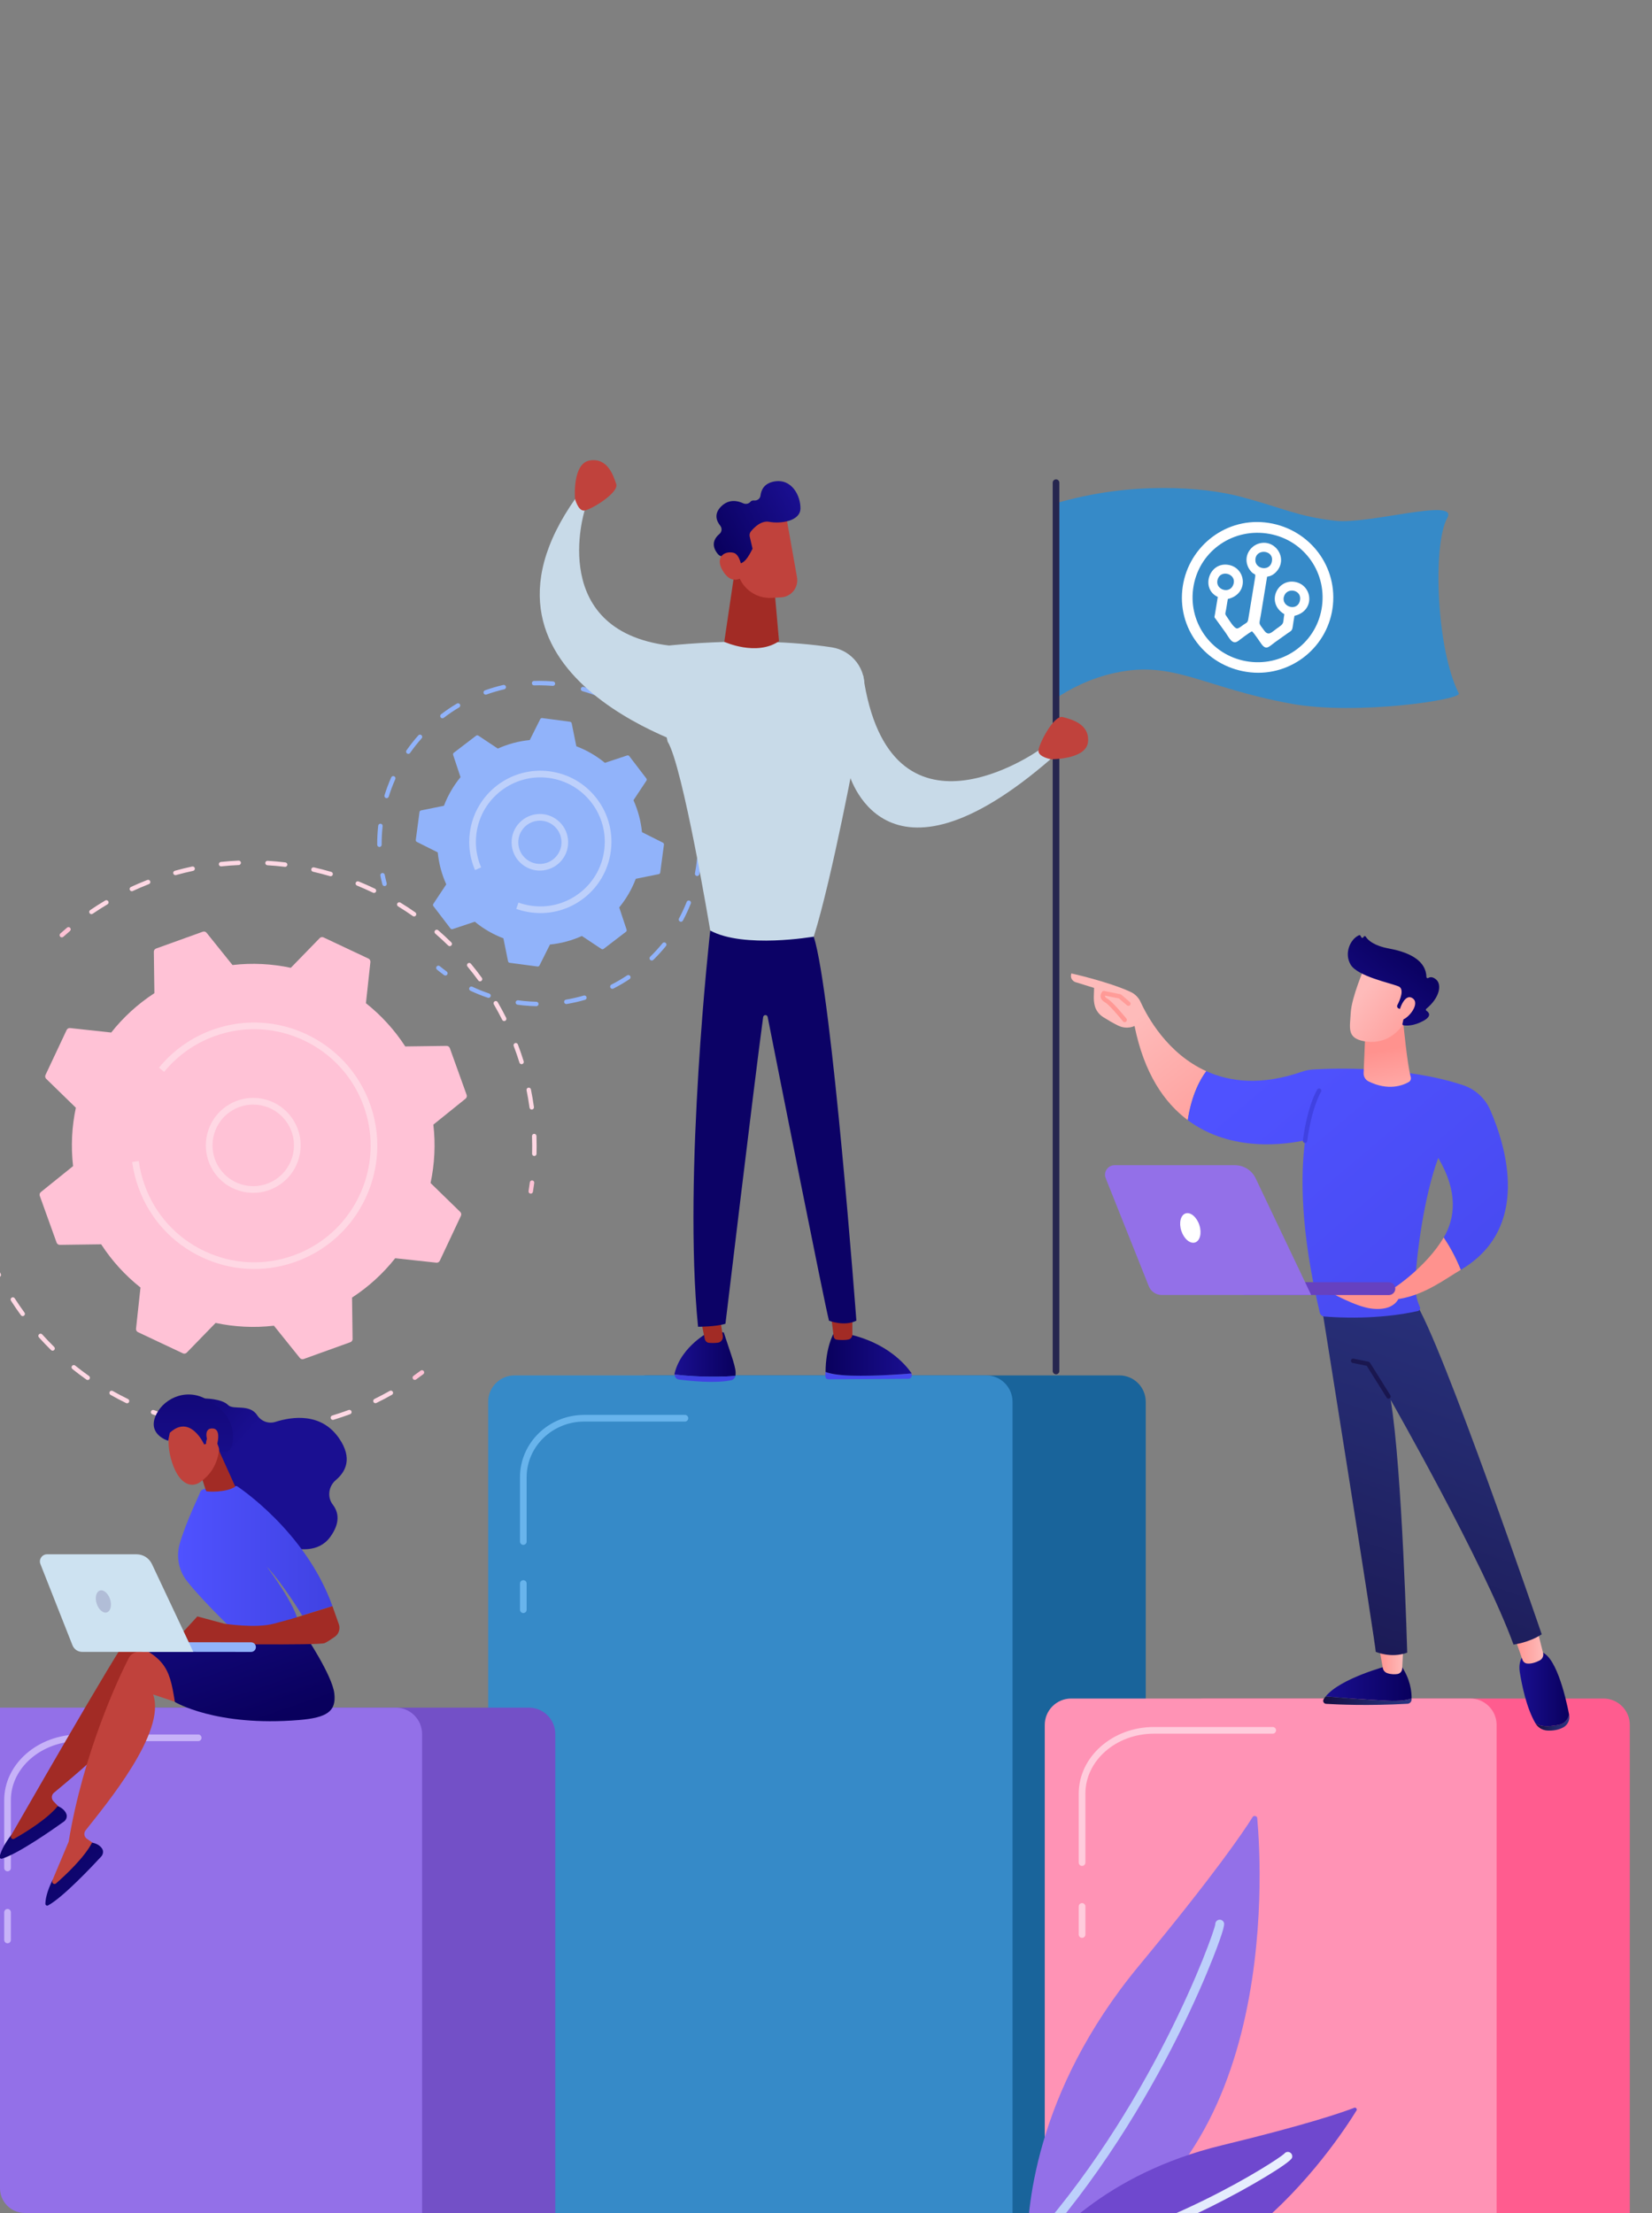 <svg width="533" height="714" viewBox="0 0 533 714" fill="none" xmlns="http://www.w3.org/2000/svg">
<rect x="0" y="0" width="533" height="714" fill="#808080" stroke="none"/>
<g clip-path="url(#clip0_23387_67459)">
<path d="M19.943 302.441C19.747 302.441 19.551 302.361 19.41 302.203C19.145 301.91 19.17 301.455 19.465 301.191C20.18 300.548 20.905 299.916 21.642 299.294C21.945 299.039 22.396 299.077 22.652 299.381C22.907 299.682 22.868 300.135 22.566 300.39C21.84 301.004 21.126 301.626 20.422 302.258C20.285 302.382 20.114 302.441 19.943 302.441Z" fill="#FFC2D5"/>
<path d="M71.319 279.531C70.957 279.531 70.646 279.259 70.607 278.89C70.565 278.498 70.849 278.144 71.243 278.102C73.144 277.897 75.076 277.752 76.986 277.667C77.392 277.659 77.717 277.956 77.734 278.352C77.751 278.749 77.445 279.082 77.049 279.101C75.169 279.183 73.267 279.326 71.395 279.527C71.37 279.531 71.344 279.531 71.319 279.531ZM91.998 279.683C91.97 279.683 91.941 279.68 91.911 279.676C90.041 279.449 88.141 279.278 86.263 279.168C85.868 279.145 85.566 278.806 85.59 278.409C85.612 278.013 85.944 277.709 86.347 277.735C88.255 277.846 90.185 278.021 92.084 278.253C92.478 278.302 92.758 278.658 92.709 279.052C92.665 279.415 92.356 279.683 91.998 279.683ZM56.599 282.358C56.285 282.358 55.998 282.149 55.91 281.833C55.804 281.451 56.026 281.055 56.407 280.95C58.253 280.435 60.136 279.971 62.002 279.575C62.393 279.491 62.771 279.742 62.853 280.127C62.934 280.515 62.687 280.897 62.3 280.979C60.462 281.369 58.609 281.824 56.792 282.33C56.728 282.349 56.663 282.358 56.599 282.358ZM106.676 282.714C106.609 282.714 106.542 282.703 106.474 282.684C104.665 282.153 102.819 281.673 100.987 281.257C100.599 281.169 100.357 280.785 100.446 280.399C100.532 280.011 100.917 279.767 101.303 279.858C103.164 280.279 105.04 280.768 106.876 281.308C107.258 281.417 107.474 281.818 107.363 282.198C107.272 282.509 106.986 282.714 106.676 282.714ZM42.536 287.546C42.265 287.546 42.006 287.39 41.885 287.128C41.719 286.77 41.875 286.342 42.234 286.175C43.822 285.44 45.455 284.738 47.088 284.091L47.531 283.916C47.895 283.77 48.315 283.951 48.46 284.32C48.605 284.689 48.423 285.107 48.055 285.25L47.615 285.425C46.008 286.062 44.4 286.753 42.837 287.478C42.739 287.522 42.637 287.546 42.536 287.546ZM120.662 288.094C120.559 288.094 120.454 288.071 120.353 288.024C118.662 287.208 116.918 286.435 115.171 285.722C114.804 285.572 114.627 285.155 114.777 284.788C114.926 284.419 115.343 284.244 115.71 284.394C117.485 285.117 119.256 285.903 120.974 286.73C121.332 286.903 121.481 287.331 121.309 287.689C121.185 287.944 120.93 288.094 120.662 288.094ZM29.498 294.943C29.27 294.943 29.044 294.833 28.906 294.629C28.683 294.302 28.767 293.855 29.095 293.632C30.675 292.554 32.31 291.513 33.954 290.537C34.294 290.335 34.734 290.448 34.936 290.788C35.138 291.129 35.026 291.57 34.685 291.772C33.066 292.731 31.457 293.758 29.901 294.818C29.778 294.903 29.637 294.943 29.498 294.943ZM133.589 295.681C133.448 295.681 133.305 295.638 133.179 295.55C131.639 294.468 130.045 293.421 128.439 292.436C128.102 292.23 127.996 291.787 128.203 291.45C128.409 291.112 128.849 291.005 129.188 291.214C130.82 292.213 132.439 293.277 134.002 294.376C134.326 294.603 134.404 295.05 134.177 295.375C134.038 295.573 133.814 295.681 133.589 295.681ZM145.103 305.272C144.922 305.272 144.739 305.205 144.6 305.066C143.261 303.748 141.86 302.456 140.435 301.221C140.136 300.961 140.104 300.508 140.363 300.209C140.622 299.909 141.077 299.876 141.374 300.135C142.821 301.389 144.244 302.705 145.604 304.043C145.886 304.322 145.891 304.775 145.613 305.057C145.474 305.201 145.288 305.272 145.103 305.272ZM154.884 316.622C154.661 316.622 154.444 316.521 154.303 316.327C153.199 314.809 152.031 313.302 150.828 311.849C150.576 311.544 150.618 311.093 150.923 310.84C151.229 310.585 151.679 310.629 151.932 310.935C153.153 312.41 154.341 313.941 155.461 315.484C155.695 315.804 155.625 316.251 155.303 316.485C155.177 316.578 155.029 316.622 154.884 316.622ZM162.673 329.437C162.412 329.437 162.157 329.292 162.033 329.041C161.188 327.356 160.281 325.676 159.335 324.049C159.135 323.705 159.253 323.267 159.594 323.069C159.936 322.868 160.376 322.984 160.574 323.328C161.534 324.981 162.456 326.686 163.313 328.398C163.49 328.752 163.347 329.182 162.993 329.361C162.892 329.412 162.78 329.437 162.673 329.437ZM168.28 343.35C167.975 343.35 167.693 343.154 167.596 342.846C167.038 341.052 166.413 339.248 165.741 337.481C165.6 337.112 165.785 336.697 166.154 336.556C166.522 336.415 166.939 336.6 167.08 336.971C167.762 338.763 168.396 340.597 168.965 342.421C169.083 342.798 168.872 343.201 168.495 343.319C168.424 343.34 168.352 343.35 168.28 343.35ZM171.559 357.993C171.207 357.993 170.9 357.733 170.849 357.373C170.59 355.507 170.268 353.625 169.893 351.778C169.813 351.39 170.064 351.011 170.451 350.933C170.839 350.855 171.218 351.104 171.296 351.492C171.679 353.368 172.005 355.28 172.269 357.175C172.323 357.569 172.05 357.93 171.658 357.984C171.624 357.991 171.593 357.993 171.559 357.993ZM172.389 372.973C172.382 372.973 172.376 372.973 172.368 372.973C171.972 372.962 171.662 372.631 171.673 372.235C171.696 371.417 171.706 370.595 171.706 369.773C171.706 368.702 171.687 367.62 171.649 366.56C171.635 366.164 171.944 365.833 172.34 365.818C172.704 365.797 173.069 366.113 173.081 366.509C173.119 367.587 173.138 368.685 173.138 369.773C173.138 370.607 173.128 371.442 173.104 372.275C173.094 372.665 172.776 372.973 172.389 372.973Z" fill="#FFD8E4"/>
<path d="M171.241 385.125C171.203 385.125 171.163 385.121 171.125 385.114C170.733 385.051 170.468 384.682 170.533 384.292C170.685 383.356 170.822 382.418 170.946 381.478C170.997 381.084 171.355 380.806 171.748 380.858C172.14 380.909 172.416 381.269 172.365 381.661C172.241 382.618 172.102 383.571 171.946 384.522C171.889 384.874 171.586 385.125 171.241 385.125Z" fill="#FFC2D5"/>
<path d="M133.827 445.207C133.602 445.207 133.381 445.102 133.24 444.903C133.012 444.581 133.09 444.132 133.412 443.904C134.189 443.356 134.954 442.798 135.708 442.226C136.023 441.988 136.474 442.051 136.712 442.368C136.95 442.682 136.887 443.133 136.571 443.371C135.804 443.951 135.027 444.52 134.24 445.076C134.114 445.165 133.97 445.207 133.827 445.207Z" fill="#FFC2D5"/>
<path d="M-10.37 369.298C-10.373 369.298 -10.376 369.298 -10.379 369.298C-10.775 369.294 -11.091 368.967 -11.086 368.571C-11.06 366.686 -10.975 364.779 -10.833 362.902C-10.803 362.508 -10.452 362.207 -10.064 362.243C-9.67 362.272 -9.374 362.616 -9.404 363.012C-9.544 364.859 -9.628 366.735 -9.653 368.592C-9.658 368.984 -9.978 369.298 -10.37 369.298ZM-9.373 384.029C-9.722 384.029 -10.027 383.774 -10.081 383.418C-10.361 381.555 -10.586 379.657 -10.748 377.783C-10.782 377.389 -10.491 377.041 -10.096 377.007C-9.702 376.967 -9.354 377.265 -9.32 377.659C-9.16 379.503 -8.939 381.371 -8.663 383.205C-8.605 383.597 -8.874 383.964 -9.266 384.021C-9.302 384.027 -9.338 384.029 -9.373 384.029ZM-6.007 398.406C-6.31 398.406 -6.592 398.212 -6.69 397.909C-7.265 396.115 -7.792 394.279 -8.256 392.455C-8.354 392.072 -8.123 391.68 -7.739 391.583C-7.356 391.486 -6.966 391.715 -6.868 392.101C-6.41 393.897 -5.891 395.704 -5.325 397.47C-5.204 397.848 -5.412 398.25 -5.788 398.373C-5.861 398.396 -5.935 398.406 -6.007 398.406ZM-0.395 412.06C-0.656 412.06 -0.908 411.917 -1.034 411.668C-1.886 409.99 -2.697 408.264 -3.445 406.535C-3.602 406.172 -3.436 405.749 -3.073 405.593C-2.709 405.433 -2.288 405.601 -2.13 405.964C-1.394 407.667 -0.595 409.366 0.243 411.017C0.423 411.371 0.282 411.803 -0.071 411.982C-0.175 412.035 -0.286 412.06 -0.395 412.06ZM7.325 424.637C7.103 424.637 6.886 424.536 6.746 424.344C5.635 422.824 4.556 421.249 3.54 419.664C3.327 419.331 3.424 418.888 3.757 418.673C4.089 418.46 4.533 418.557 4.747 418.89C5.747 420.45 6.808 422 7.902 423.497C8.136 423.815 8.066 424.264 7.747 424.498C7.62 424.591 7.472 424.637 7.325 424.637ZM16.972 435.795C16.791 435.795 16.61 435.728 16.471 435.59C15.127 434.271 13.809 432.892 12.553 431.495C12.289 431.201 12.312 430.746 12.606 430.483C12.9 430.217 13.354 430.24 13.618 430.535C14.854 431.912 16.152 433.267 17.474 434.566C17.757 434.842 17.761 435.297 17.484 435.58C17.343 435.723 17.158 435.795 16.972 435.795ZM28.294 445.243C28.151 445.243 28.007 445.201 27.881 445.113C26.343 444.027 24.82 442.88 23.353 441.704C23.045 441.455 22.995 441.004 23.243 440.696C23.49 440.386 23.942 440.336 24.25 440.584C25.694 441.742 27.193 442.872 28.707 443.941C29.03 444.168 29.108 444.617 28.88 444.94C28.741 445.138 28.519 445.243 28.294 445.243ZM121.13 452.723C120.864 452.723 120.61 452.575 120.485 452.32C120.313 451.964 120.46 451.534 120.816 451.361C122.486 450.547 124.145 449.672 125.754 448.762C126.099 448.568 126.537 448.688 126.731 449.034C126.927 449.377 126.805 449.816 126.459 450.012C124.825 450.935 123.139 451.825 121.443 452.651C121.342 452.699 121.235 452.723 121.13 452.723ZM40.987 452.752C40.882 452.752 40.775 452.729 40.675 452.681C38.983 451.854 37.295 450.967 35.659 450.041C35.315 449.845 35.193 449.409 35.388 449.063C35.583 448.717 36.02 448.597 36.364 448.791C37.975 449.704 39.636 450.579 41.301 451.39C41.658 451.563 41.805 451.993 41.632 452.35C41.508 452.605 41.253 452.752 40.987 452.752ZM107.396 458.113C107.089 458.113 106.805 457.913 106.712 457.603C106.596 457.223 106.811 456.823 107.19 456.709C108.961 456.171 110.74 455.573 112.479 454.928C112.852 454.791 113.263 454.978 113.4 455.351C113.539 455.722 113.349 456.136 112.979 456.273C111.212 456.928 109.403 457.535 107.605 458.081C107.535 458.102 107.466 458.113 107.396 458.113ZM54.721 458.132C54.654 458.132 54.584 458.121 54.515 458.1C52.715 457.559 50.907 456.951 49.141 456.298C48.77 456.161 48.58 455.748 48.717 455.377C48.855 455.006 49.268 454.814 49.638 454.953C51.376 455.596 53.156 456.193 54.928 456.728C55.307 456.842 55.522 457.242 55.407 457.622C55.314 457.932 55.029 458.132 54.721 458.132ZM92.981 461.235C92.627 461.235 92.32 460.974 92.271 460.613C92.219 460.219 92.494 459.858 92.886 459.806C94.724 459.563 96.577 459.258 98.394 458.899C98.78 458.823 99.159 459.079 99.235 459.466C99.311 459.854 99.058 460.232 98.67 460.308C96.824 460.67 94.941 460.98 93.076 461.229C93.044 461.233 93.012 461.235 92.981 461.235ZM69.141 461.239C69.11 461.239 69.078 461.237 69.046 461.233C67.182 460.986 65.3 460.679 63.452 460.318C63.064 460.242 62.81 459.865 62.886 459.475C62.962 459.087 63.337 458.832 63.726 458.91C65.546 459.266 67.399 459.568 69.234 459.812C69.626 459.863 69.902 460.223 69.85 460.615C69.803 460.978 69.495 461.239 69.141 461.239ZM81.051 462.023C80.108 462.023 79.167 462.011 78.225 461.981C77.83 461.969 77.519 461.638 77.532 461.241C77.544 460.845 77.89 460.533 78.27 460.546C80.127 460.603 81.989 460.603 83.853 460.546C84.245 460.533 84.579 460.843 84.592 461.241C84.604 461.636 84.294 461.967 83.898 461.979C82.948 462.009 81.999 462.023 81.051 462.023Z" fill="#FFD8E4"/>
<path d="M14.681 346.823C14.481 347.246 14.572 347.75 14.908 348.077L24.472 357.399C23.173 363.504 22.838 369.857 23.576 376.238L13.183 384.61C12.818 384.903 12.68 385.396 12.838 385.836L18.26 400.92C18.418 401.36 18.839 401.651 19.306 401.645L32.645 401.468C36.137 406.854 40.441 411.538 45.327 415.413L43.89 428.7C43.84 429.166 44.09 429.61 44.513 429.811L59 436.637C59.423 436.837 59.926 436.746 60.253 436.411L69.564 426.834C75.661 428.135 82.009 428.47 88.382 427.732L96.743 438.137C97.038 438.502 97.529 438.641 97.969 438.481L113.035 433.053C113.475 432.895 113.766 432.475 113.759 432.005L113.583 418.653C118.963 415.158 123.641 410.849 127.512 405.956L140.784 407.396C141.249 407.446 141.696 407.195 141.894 406.772L148.714 392.268C148.912 391.844 148.821 391.341 148.486 391.014L138.92 381.692C140.22 375.589 140.556 369.233 139.817 362.852L150.211 354.481C150.575 354.188 150.714 353.695 150.556 353.254L145.134 338.171C144.974 337.731 144.555 337.44 144.088 337.446L130.748 337.625C127.257 332.237 122.953 327.553 118.066 323.678L119.504 310.393C119.554 309.927 119.304 309.48 118.881 309.28L104.393 302.454C103.97 302.254 103.467 302.345 103.141 302.682L93.829 312.257C87.732 310.956 81.384 310.621 75.012 311.359L66.649 300.953C66.356 300.589 65.864 300.452 65.424 300.61L50.358 306.038C49.918 306.196 49.627 306.618 49.633 307.086L49.812 320.438C44.43 323.935 39.752 328.244 35.881 333.135L22.61 331.697C22.145 331.647 21.699 331.895 21.499 332.321L14.681 346.823Z" fill="#FFC2D6"/>
<path d="M81.674 356.384C79.085 356.384 76.555 357.151 74.36 358.631C68.349 362.685 66.753 370.877 70.801 376.895C72.761 379.808 75.739 381.786 79.184 382.458C82.631 383.131 86.132 382.42 89.043 380.458C91.953 378.495 93.928 375.512 94.6 372.063C95.272 368.615 94.562 365.109 92.602 362.194C90.641 359.28 87.663 357.303 84.218 356.63C83.37 356.466 82.519 356.384 81.674 356.384ZM81.732 384.859C80.749 384.859 79.759 384.762 78.773 384.571C74.764 383.788 71.3 381.489 69.018 378.097C64.308 371.096 66.165 361.563 73.159 356.847C76.546 354.562 80.62 353.736 84.629 354.518C88.638 355.302 92.103 357.6 94.385 360.992C96.666 364.384 97.493 368.463 96.71 372.477C95.929 376.488 93.632 379.958 90.243 382.243C87.689 383.963 84.745 384.859 81.732 384.859Z" fill="#FFD8E4"/>
<path d="M81.993 409.438C76.225 409.438 70.481 408.162 65.108 405.63C55.511 401.109 48.248 393.115 44.656 383.125C43.79 380.717 43.156 378.23 42.767 375.721C42.751 375.622 42.736 375.523 42.722 375.426C42.696 375.251 42.671 375.076 42.648 374.903L44.778 374.617C45.132 377.252 45.77 379.87 46.678 382.395C50.075 391.846 56.946 399.407 66.023 403.685C75.1 407.962 85.299 408.445 94.738 405.042C110.038 399.53 119.583 385.041 119.581 369.625C119.581 365.406 118.867 361.121 117.36 356.928C110.348 337.42 88.787 327.259 69.3 334.281C62.893 336.589 57.241 340.584 52.956 345.833L51.292 344.471C55.824 338.921 61.799 334.696 68.573 332.255C89.175 324.835 111.969 335.575 119.383 356.201C120.975 360.632 121.731 365.164 121.731 369.623C121.731 385.92 111.643 401.239 95.467 407.068C91.074 408.649 86.526 409.438 81.993 409.438Z" fill="#FFD8E4"/>
<path d="M124.071 285.895C123.753 285.895 123.462 285.682 123.378 285.357C123.138 284.432 122.917 283.479 122.725 282.524C122.647 282.136 122.9 281.756 123.287 281.678C123.673 281.603 124.052 281.851 124.13 282.241C124.317 283.169 124.53 284.096 124.765 284.996C124.864 285.38 124.635 285.772 124.252 285.871C124.191 285.888 124.13 285.895 124.071 285.895Z" fill="#91B3FA"/>
<path d="M178.397 221.285C178.376 221.285 178.357 221.285 178.336 221.283C176.91 221.165 175.445 221.129 174.048 221.106C173.478 221.106 172.909 221.116 172.343 221.135C171.939 221.146 171.616 220.838 171.604 220.444C171.589 220.047 171.899 219.714 172.294 219.702C172.886 219.681 173.448 219.683 174.078 219.672C175.527 219.672 176.999 219.733 178.456 219.853C178.849 219.885 179.142 220.233 179.111 220.627C179.079 221.002 178.765 221.285 178.397 221.285ZM156.706 224.126C156.411 224.126 156.135 223.945 156.032 223.652C155.897 223.279 156.091 222.868 156.464 222.735C158.393 222.042 160.383 221.458 162.377 220.998C162.766 220.912 163.147 221.15 163.236 221.536C163.324 221.924 163.084 222.307 162.699 222.396C160.757 222.843 158.822 223.412 156.948 224.084C156.868 224.114 156.786 224.126 156.706 224.126ZM193.857 225.006C193.766 225.006 193.673 224.989 193.583 224.953C191.743 224.194 189.837 223.536 187.916 222.999C187.535 222.893 187.312 222.497 187.42 222.115C187.525 221.734 187.923 221.512 188.302 221.618C190.277 222.17 192.237 222.845 194.13 223.625C194.495 223.777 194.669 224.196 194.52 224.563C194.404 224.839 194.139 225.006 193.857 225.006ZM142.747 231.739C142.533 231.739 142.318 231.642 142.177 231.458C141.937 231.144 141.998 230.693 142.311 230.453C143.939 229.209 145.655 228.047 147.416 227.002C147.757 226.797 148.195 226.911 148.399 227.251C148.601 227.592 148.487 228.033 148.148 228.235C146.434 229.251 144.765 230.381 143.181 231.593C143.053 231.692 142.899 231.739 142.747 231.739ZM131.737 243.225C131.594 243.225 131.452 243.185 131.326 243.097C131.002 242.869 130.924 242.422 131.151 242.098C132.324 240.42 133.611 238.79 134.975 237.26C135.239 236.965 135.691 236.939 135.986 237.203C136.283 237.466 136.308 237.919 136.045 238.215C134.718 239.703 133.466 241.286 132.324 242.92C132.185 243.12 131.962 243.225 131.737 243.225ZM124.742 257.524C124.672 257.524 124.601 257.514 124.531 257.491C124.152 257.375 123.941 256.972 124.057 256.595C124.664 254.63 125.394 252.686 126.226 250.814C126.386 250.454 126.812 250.29 127.172 250.452C127.534 250.612 127.696 251.036 127.536 251.398C126.727 253.218 126.018 255.109 125.426 257.018C125.331 257.326 125.047 257.524 124.742 257.524ZM122.421 273.27C122.027 273.27 121.707 272.953 121.705 272.557L121.703 272.237C121.703 270.468 121.794 268.672 121.973 266.899L122.025 266.399C122.067 266.007 122.411 265.723 122.813 265.763C123.207 265.805 123.491 266.157 123.449 266.551L123.398 267.044C123.223 268.769 123.137 270.516 123.137 272.237V272.549C123.141 272.945 122.821 273.267 122.425 273.27C122.425 273.27 122.423 273.27 122.421 273.27Z" fill="#91B3FA"/>
<path d="M204.952 231.293C204.805 231.293 204.653 231.249 204.525 231.152C203.765 230.587 202.988 230.041 202.213 229.529C201.882 229.311 201.792 228.867 202.009 228.536C202.228 228.205 202.672 228.112 203.002 228.331C203.798 228.858 204.598 229.419 205.38 230.001C205.698 230.237 205.763 230.686 205.527 231.004C205.388 231.194 205.171 231.293 204.952 231.293Z" fill="#91B3FA"/>
<path d="M225.524 266.992C225.166 266.992 224.855 266.722 224.815 266.358C224.707 265.42 224.573 264.477 224.417 263.556C224.349 263.166 224.613 262.795 225.002 262.728C225.394 262.662 225.762 262.924 225.83 263.316C225.992 264.262 226.129 265.232 226.238 266.195C226.282 266.587 226 266.944 225.607 266.988C225.579 266.992 225.552 266.992 225.524 266.992Z" fill="#91B3FA"/>
<path d="M224.925 282.641C224.88 282.641 224.834 282.637 224.79 282.629C224.4 282.555 224.146 282.178 224.219 281.79C224.501 280.314 224.722 278.798 224.874 277.285C224.92 276.836 224.96 276.387 224.994 275.938C225.021 275.544 225.358 275.24 225.761 275.276C226.154 275.305 226.451 275.649 226.422 276.043C226.388 276.505 226.348 276.967 226.302 277.428C226.144 278.986 225.916 280.544 225.628 282.06C225.563 282.403 225.262 282.641 224.925 282.641ZM219.696 297.402C219.58 297.402 219.465 297.375 219.357 297.316C219.008 297.128 218.877 296.694 219.064 296.344C219.995 294.613 220.833 292.811 221.553 290.991C221.699 290.623 222.116 290.443 222.482 290.589C222.851 290.734 223.03 291.15 222.884 291.518C222.145 293.39 221.284 295.243 220.328 297.025C220.197 297.265 219.951 297.402 219.696 297.402ZM210.28 309.909C210.094 309.909 209.909 309.837 209.768 309.692C209.492 309.41 209.496 308.954 209.781 308.678C211.183 307.306 212.52 305.839 213.754 304.319C214.002 304.011 214.455 303.962 214.763 304.213C215.07 304.462 215.116 304.915 214.868 305.223C213.598 306.787 212.223 308.294 210.781 309.705C210.642 309.84 210.461 309.909 210.28 309.909ZM197.572 319.037C197.311 319.037 197.06 318.896 196.934 318.645C196.753 318.293 196.894 317.861 197.245 317.682C198.989 316.792 200.703 315.791 202.335 314.703C202.663 314.486 203.11 314.574 203.329 314.903C203.548 315.234 203.459 315.679 203.129 315.898C201.448 317.015 199.688 318.046 197.896 318.959C197.793 319.014 197.681 319.037 197.572 319.037ZM157.625 321.957C157.549 321.957 157.471 321.944 157.397 321.919C155.483 321.276 153.59 320.513 151.771 319.655C151.413 319.486 151.259 319.058 151.428 318.7C151.598 318.341 152.024 318.188 152.382 318.356C154.152 319.193 155.993 319.933 157.852 320.559C158.227 320.686 158.429 321.092 158.305 321.468C158.204 321.767 157.924 321.957 157.625 321.957ZM182.72 323.949C182.377 323.949 182.074 323.7 182.015 323.35C181.95 322.958 182.213 322.589 182.602 322.524C184.535 322.199 186.468 321.756 188.349 321.208C188.732 321.099 189.126 321.318 189.237 321.697C189.347 322.079 189.13 322.477 188.749 322.587C186.814 323.15 184.826 323.605 182.838 323.938C182.8 323.945 182.76 323.949 182.72 323.949ZM173.038 324.645C173.034 324.645 173.028 324.645 173.024 324.645C171.647 324.613 170.253 324.526 168.875 324.389C168.24 324.324 167.608 324.248 166.98 324.164C166.589 324.109 166.313 323.749 166.368 323.354C166.422 322.962 166.782 322.686 167.174 322.741C167.787 322.825 168.402 322.899 169.021 322.96C170.36 323.097 171.716 323.179 173.055 323.209C173.451 323.219 173.765 323.546 173.756 323.943C173.746 324.333 173.428 324.645 173.038 324.645Z" fill="#91B3FA"/>
<path d="M143.701 314.75C143.555 314.75 143.408 314.706 143.279 314.613C142.498 314.044 141.725 313.445 140.982 312.836C140.675 312.585 140.63 312.132 140.881 311.826C141.132 311.518 141.582 311.474 141.89 311.725C142.614 312.317 143.366 312.899 144.124 313.454C144.444 313.688 144.515 314.137 144.28 314.457C144.141 314.649 143.922 314.75 143.701 314.75Z" fill="#91B3FA"/>
<path d="M145.335 299.561C145.495 299.772 145.773 299.856 146.024 299.774L153.192 297.388C155.919 299.629 159.022 301.452 162.417 302.74L163.914 310.148C163.966 310.407 164.177 310.605 164.44 310.641L173.423 311.839C173.684 311.872 173.941 311.737 174.059 311.501L177.441 304.743C181.054 304.389 184.524 303.442 187.742 301.992L194.038 306.172C194.257 306.32 194.547 306.309 194.758 306.149L201.953 300.636C202.164 300.476 202.25 300.198 202.166 299.947L199.782 292.771C202.023 290.041 203.842 286.934 205.131 283.536L212.53 282.037C212.789 281.984 212.987 281.773 213.021 281.51L214.217 272.517C214.252 272.256 214.118 271.998 213.88 271.88L207.131 268.495C206.775 264.877 205.83 261.403 204.383 258.182L208.559 251.879C208.704 251.66 208.696 251.369 208.533 251.158L203.029 243.955C202.867 243.744 202.591 243.658 202.341 243.742L195.171 246.128C192.446 243.885 189.342 242.064 185.948 240.774L184.451 233.366C184.398 233.107 184.185 232.909 183.924 232.875L174.941 231.677C174.678 231.642 174.423 231.777 174.305 232.015L170.924 238.771C167.31 239.125 163.838 240.074 160.623 241.522L154.327 237.342C154.106 237.196 153.817 237.205 153.607 237.367L146.409 242.878C146.199 243.04 146.114 243.316 146.197 243.567L148.58 250.745C146.342 253.473 144.52 256.58 143.234 259.978L135.835 261.477C135.576 261.53 135.378 261.743 135.342 262.004L134.146 270.997C134.112 271.261 134.247 271.516 134.483 271.634L141.233 275.019C141.587 278.637 142.533 282.113 143.981 285.332L139.806 291.635C139.658 291.856 139.669 292.145 139.829 292.356L145.335 299.561Z" fill="#91B3FA"/>
<path d="M174.199 264.779C173.929 264.779 173.658 264.793 173.386 264.825C169.566 265.266 166.818 268.736 167.258 272.557C167.473 274.41 168.393 276.067 169.853 277.227C171.312 278.384 173.133 278.905 174.984 278.69C176.833 278.477 178.49 277.556 179.646 276.095C180.804 274.634 181.322 272.81 181.11 270.957C180.897 269.107 179.975 267.448 178.518 266.29C177.271 265.302 175.763 264.779 174.199 264.779ZM174.167 280.891C172.118 280.891 170.145 280.205 168.518 278.911C166.608 277.398 165.403 275.228 165.123 272.804C164.546 267.804 168.143 263.265 173.14 262.688C175.559 262.407 177.943 263.088 179.853 264.604C181.76 266.119 182.967 268.289 183.245 270.711C183.525 273.133 182.845 275.521 181.331 277.431C179.817 279.343 177.65 280.549 175.231 280.829C174.875 280.87 174.519 280.891 174.167 280.891Z" fill="#BDD0FB"/>
<path d="M174.378 294.598C173.357 294.598 172.332 294.53 171.302 294.393C169.773 294.189 168.266 293.832 166.817 293.333C166.731 293.301 166.644 293.272 166.558 293.24L167.284 291.216C168.668 291.712 170.114 292.064 171.586 292.26C176.726 292.945 181.835 291.718 186.08 288.8C186.379 288.596 186.674 288.381 186.962 288.16C191.374 284.783 194.206 279.886 194.938 274.375C195.063 273.441 195.124 272.509 195.124 271.584C195.124 267.043 193.646 262.65 190.843 258.982C187.467 254.568 182.578 251.73 177.074 250.997C165.707 249.485 155.236 257.506 153.722 268.881C153.599 269.798 153.541 270.72 153.538 271.637C153.538 274.464 154.111 277.265 155.234 279.864L153.26 280.718C152.02 277.847 151.389 274.757 151.391 271.637C151.391 270.625 151.456 269.609 151.591 268.599C153.26 256.045 164.812 247.194 177.358 248.865C183.431 249.675 188.826 252.803 192.551 257.675C195.642 261.722 197.274 266.569 197.274 271.58C197.274 272.6 197.206 273.629 197.069 274.66C196.261 280.739 193.136 286.142 188.27 289.869C184.225 292.964 179.384 294.598 174.378 294.598Z" fill="#BDD0FB"/>
<path d="M369.662 736.18H200.477V452.287C200.477 447.58 204.288 443.764 208.988 443.764H361.151C365.853 443.764 369.662 447.58 369.662 452.287V736.18Z" fill="#19649B"/>
<path d="M326.686 736.18H157.5V452.287C157.5 447.58 161.311 443.764 166.011 443.764H318.175C322.874 443.764 326.686 447.58 326.686 452.287V736.18Z" fill="#368AC8"/>
<path d="M168.842 498.441C168.248 498.441 167.766 497.959 167.766 497.364V476.619C167.766 465.528 177.062 456.506 188.488 456.506H220.979C221.572 456.506 222.055 456.986 222.055 457.581C222.055 458.175 221.572 458.656 220.979 458.656H188.488C178.248 458.656 169.916 466.715 169.916 476.619V497.364C169.916 497.959 169.435 498.441 168.842 498.441Z" fill="#68B4EC"/>
<path d="M168.842 520.438C168.248 520.438 167.766 519.955 167.766 519.36V510.909C167.766 510.315 168.248 509.832 168.842 509.832C169.435 509.832 169.916 510.315 169.916 510.909V519.36C169.916 519.955 169.435 520.438 168.842 520.438Z" fill="#68B4EC"/>
<path d="M179.16 735.762H33.375V559.481C33.375 554.776 37.186 550.961 41.887 550.961H170.647C175.349 550.961 179.16 554.776 179.16 559.481V735.762Z" fill="#7350C7"/>
<path d="M136.182 735.762H-9.602V559.481C-9.602 554.776 -5.79 550.961 -1.089 550.961H127.671C132.373 550.961 136.182 554.776 136.182 559.481V735.762Z" fill="#9370E8"/>
<path d="M2.434 603.766C1.841 603.766 1.359 603.283 1.359 602.688V580.788C1.359 569.113 12.24 559.615 25.614 559.615H63.947C64.541 559.615 65.022 560.095 65.022 560.69C65.022 561.284 64.541 561.767 63.947 561.767H25.614C13.425 561.767 3.509 570.298 3.509 580.788V602.688C3.509 603.283 3.027 603.766 2.434 603.766Z" fill="#C7B2F8"/>
<path d="M2.434 626.984C1.841 626.984 1.359 626.502 1.359 625.907V616.984C1.359 616.391 1.841 615.909 2.434 615.909C3.028 615.909 3.509 616.391 3.509 616.984V625.907C3.509 626.502 3.028 626.984 2.434 626.984Z" fill="#C7B2F8"/>
<path d="M525.84 735.762H380.055V556.541C380.055 551.833 383.866 548.018 388.568 548.018H517.329C522.029 548.018 525.84 551.833 525.84 556.541V735.762Z" fill="#FF5C8F"/>
<path d="M482.863 735.762H337.078V556.541C337.078 551.833 340.889 548.018 345.591 548.018H474.35C479.052 548.018 482.863 551.833 482.863 556.541V735.762Z" fill="#FF93B5"/>
<path d="M349.113 625.238C348.521 625.238 348.039 624.758 348.039 624.163V615.099C348.039 614.504 348.521 614.021 349.113 614.021C349.707 614.021 350.189 614.504 350.189 615.099V624.163C350.189 624.758 349.707 625.238 349.113 625.238Z" fill="#FFCCDC"/>
<path d="M349.113 602.021C348.521 602.021 348.039 601.541 348.039 600.946V578.696C348.039 566.844 358.919 557.202 372.294 557.202H410.626C411.22 557.202 411.7 557.683 411.7 558.277C411.7 558.872 411.22 559.354 410.626 559.354H372.294C360.105 559.354 350.189 568.031 350.189 578.696V600.946C350.189 601.541 349.707 602.021 349.113 602.021Z" fill="#FFCCDC"/>
<path d="M3.706 591.954C3.769 591.929 37.76 532.336 42.353 526.726C43.126 525.784 44.322 525.303 45.532 525.449L55.02 526.581L66.165 550.72L47.597 539.893C49.434 552.615 25.581 571.52 17.399 578.42C16.569 579.12 16.501 580.374 17.251 581.158L20.517 584.582C15.155 590.023 8.968 593.516 1.984 595.133L3.706 591.954Z" fill="#A22B25"/>
<path d="M18.624 582.737C18.624 582.737 20.708 583.41 21.414 585.269C21.752 586.158 21.388 587.166 20.615 587.721C17.183 590.181 5.861 598.13 0.636 599.686C0.208 599.815 -0.199 599.427 -0.103 598.988C0.165 597.774 1.032 595.348 3.826 591.795L3.576 592.303C3.259 592.944 3.957 593.615 4.581 593.263C8.075 591.287 15.193 586.964 18.624 582.737Z" fill="url(#paint0_linear_23387_67459)"/>
<path d="M16.942 606.582C16.998 606.546 22.098 594.243 22.155 594.207C26.831 565.706 38.239 541.297 41.604 534.876C42.17 533.794 43.244 533.082 44.458 532.979L53.978 532.165L69.773 553.547L49.4 546.706C53.771 558.792 34.233 582.141 27.616 590.554C26.945 591.408 27.131 592.649 28.024 593.267L31.915 595.957C27.764 602.372 22.411 607.047 15.898 610.043L16.942 606.582Z" fill="#C0423C"/>
<path d="M29.694 594.527C29.694 594.527 31.872 594.765 32.939 596.443C33.449 597.244 33.296 598.305 32.652 599.004C29.788 602.11 20.308 612.188 15.505 614.771C15.112 614.981 14.635 614.684 14.641 614.237C14.658 612.994 15.016 610.441 17.034 606.397L16.892 606.946C16.711 607.639 17.53 608.151 18.069 607.681C21.093 605.038 27.189 599.363 29.694 594.527Z" fill="url(#paint1_linear_23387_67459)"/>
<path d="M98.543 527.662C98.543 527.662 107.155 540.485 107.86 546.335C108.568 552.185 105.479 554.206 96.466 554.953C69.642 557.172 56.419 549.124 56.419 549.124C54.584 537.411 53.278 534.433 37.953 528.064C37.953 528.064 57.336 529.603 61.238 528.09C65.139 526.574 98.543 527.662 98.543 527.662Z" fill="url(#paint2_linear_23387_67459)"/>
<path d="M65.804 451.213C65.804 451.213 71.484 451.177 73.59 453.323C75.28 455.046 80.475 452.805 82.97 456.602C84.258 458.56 86.626 459.469 88.859 458.76C94.424 456.996 103.72 455.744 109.431 464.102C113.792 470.483 111.581 474.813 108.359 477.526C105.992 479.52 105.495 483.028 107.384 485.48C109.195 487.833 109.905 491.237 106.565 495.858C99.079 506.215 80.075 493.195 80.075 493.195L62.477 462.755L65.804 451.213Z" fill="url(#paint3_linear_23387_67459)"/>
<path d="M75.249 525.961C75.249 525.961 65.22 516.401 60.283 510.068C57.615 506.647 56.777 502.14 58.011 497.979C60.265 490.377 64.27 482.503 64.635 481.276C65.195 479.4 76.44 479.478 76.44 479.478C76.44 479.478 98.567 493.855 107.261 518.21L97.497 521.252C97.497 521.252 91.721 511.548 86.012 505.378C86.012 505.378 95.891 518.441 96.238 523.79L75.249 525.961Z" fill="url(#paint4_linear_23387_67459)"/>
<path d="M63.273 470.781C63.391 471.171 66.326 480.912 66.555 481.115C66.785 481.317 72.992 481.65 75.913 479.652L69.95 466.445L63.273 470.781Z" fill="#A22B25"/>
<path d="M55.204 459.84C55.204 459.84 53.115 464.672 55.57 472.016C58.025 479.363 62.037 480.002 64.578 478.186C67.119 476.369 70.413 473.125 70.823 466.47C71.233 459.815 58.083 453.727 55.204 459.84Z" fill="#C0423C"/>
<path d="M65.862 466.039C65.862 466.039 61.428 456.095 54.778 462.289L54.265 464.848C54.265 464.848 47.932 463.041 50.014 457.297C52.095 451.552 59.663 447.655 66.436 451.379C73.209 455.102 75.511 459.489 75.147 464.719C74.783 469.947 70.868 468.158 70.868 468.158C70.868 468.158 70.114 464.312 68.275 463.629C66.436 462.946 66.475 465.858 66.475 465.858L65.862 466.039Z" fill="url(#paint5_linear_23387_67459)"/>
<path d="M67.392 466.16C67.392 466.16 65.083 461.063 68.318 460.879C71.552 460.694 70.236 465.793 69.592 467.652L67.392 466.16Z" fill="url(#paint6_linear_23387_67459)"/>
<path d="M56.141 529.736L63.676 521.527L72.379 523.874C72.379 523.874 82.525 525.448 88.332 523.874C94.139 522.301 94.139 522.301 94.139 522.301L107.261 518.211L109.323 524.042C109.847 525.522 109.321 527.167 108.042 528.075C106.905 528.883 105.575 529.77 104.728 530.143C102.999 530.9 64.918 530.381 64.918 530.381L56.141 529.736Z" fill="#A22B25"/>
<path d="M81.087 532.982C81.06 532.984 81.034 532.984 81.007 532.984L46.347 532.946C45.49 532.946 44.796 532.249 44.797 531.391C44.798 530.533 45.496 529.824 46.35 529.839L81.011 529.877C81.868 529.879 82.561 530.575 82.561 531.433C82.559 532.263 81.907 532.942 81.087 532.982Z" fill="#91B3FA"/>
<path d="M15.182 501.479H44.048C46.177 501.479 48.116 502.708 49.024 504.637L62.368 532.965H26.496C25.124 532.965 23.891 532.126 23.387 530.848L13.039 504.635C12.441 503.121 13.556 501.479 15.182 501.479Z" fill="#CDE2F1"/>
<path d="M35.522 516.003C36.148 517.949 35.686 519.838 34.49 520.224C33.295 520.609 31.819 519.345 31.193 517.399C30.567 515.453 31.029 513.564 32.225 513.179C33.421 512.793 34.897 514.058 35.522 516.003Z" fill="#B1BDD7"/>
<path d="M340.404 162.457C364.994 155.163 388.443 157.13 400.15 160.231C413.993 163.895 418.584 166.644 430.837 168.027C441.727 169.258 470.67 160.436 466.964 167.072C462.133 175.721 463.456 209.598 470.668 223.72C471.716 225.775 437.442 230.862 416.674 227.063C388.043 221.825 378.826 213.042 360.024 217.037C351.353 218.882 344.762 222.567 340.551 225.391C342.469 204.507 338.488 183.344 340.404 162.457Z" fill="#368AC8"/>
<g clip-path="url(#clip1_23387_67459)">
<path fill-rule="evenodd" clip-rule="evenodd" d="M426.378 196.56C424.316 208.011 413.383 215.387 401.994 213.321C390.538 211.244 383.031 200.421 385.112 188.956C387.2 177.455 398.183 170.152 409.614 172.259C421.02 174.361 428.434 185.144 426.378 196.56ZM408.09 168.556C394.7 167.142 382.823 177.061 381.455 190.351C380.06 203.908 389.996 215.545 403.463 216.933C416.787 218.307 428.75 208.531 430.056 195.181C431.377 181.681 421.51 169.972 408.09 168.556Z" fill="white"/>
<path fill-rule="evenodd" clip-rule="evenodd" d="M419.416 193.747C418.61 197.479 413.366 195.804 414.227 192.562C415.102 189.267 420.17 190.254 419.416 193.747ZM397.859 188.782C396.554 191.937 391.538 190.03 392.988 186.602C394.243 183.633 399.281 185.343 397.859 188.782ZM405.033 180.779C404.969 177.016 410.583 177.295 410.417 180.646C410.226 184.505 405.086 183.862 405.033 180.779ZM396.141 193.269C402.991 191.651 402.105 183.336 396.461 182.271C390.117 181.074 387.231 189.956 392.908 192.604L391.975 198.289C391.793 199.393 391.691 198.961 392.272 199.76C393.338 201.228 394.394 202.703 395.458 204.172C396.533 205.656 397.553 208.219 399.47 206.814C400.558 206.017 402.86 204.21 403.946 203.686C404.819 204.531 406.2 206.686 406.978 207.771C408.569 209.987 409.474 208.56 411.261 207.289C412.646 206.304 414.024 205.307 415.414 204.33C416.388 203.645 416.911 203.575 417.073 202.268C417.219 201.086 417.452 199.873 417.646 198.693C424.49 197.075 423.508 188.719 417.77 187.737C412.02 186.754 408.375 194.549 414.369 198.155C413.829 201.445 414.518 200.986 411.9 202.821C410.337 203.917 409.297 205.395 407.867 203.417C405.942 200.755 406.24 201.793 406.804 198.362L408.702 186.796C408.862 185.824 408.665 186.141 409.528 185.92C411.057 185.53 412.43 184.022 412.979 182.58C414.339 179.01 411.493 175.037 407.695 175.121C404.014 175.203 401.224 178.814 402.469 182.394C402.759 183.225 403.113 183.767 403.682 184.429C404.77 185.693 405.21 184.721 404.924 186.466L402.754 199.68C402.548 200.939 402.268 200.838 401.201 201.569C400.688 201.921 399.71 202.772 399.119 202.765C398.153 202.753 396.553 200.022 395.985 199.219C395.066 197.918 395.324 198.236 395.595 196.59C395.777 195.483 395.96 194.376 396.141 193.269Z" fill="white"/>
</g>
<path d="M340.717 443.418C340.123 443.418 339.641 442.937 339.641 442.343V155.741C339.641 155.147 340.123 154.664 340.717 154.664C341.308 154.664 341.791 155.147 341.791 155.741V442.343C341.791 442.937 341.308 443.418 340.717 443.418Z" fill="#26264F"/>
<path d="M217.617 443.49C217.615 443.343 217.626 443.191 217.664 443.039C219.911 434.122 229.096 429.552 229.096 429.552L233.515 429.899C236.055 437.758 237.693 441.595 237.285 443.741C237.274 443.802 237.255 443.859 237.24 443.918C233.595 444.243 226.093 444.456 217.617 443.49Z" fill="url(#paint7_linear_23387_67459)"/>
<path d="M237.293 443.914C237.097 444.63 236.568 445.189 235.89 445.33C230.706 446.422 222.464 445.543 219.005 445.092C218.24 444.991 217.685 444.285 217.672 443.486C226.145 444.451 233.648 444.238 237.293 443.914Z" fill="url(#paint8_linear_23387_67459)"/>
<path d="M225.453 422.664L227.388 431.988C227.529 432.673 228.056 433.183 228.69 433.244C229.467 433.316 230.574 433.36 231.688 433.196C232.686 433.048 233.381 432.034 233.204 430.944L231.859 422.664H225.453Z" fill="#A22B25"/>
<path d="M274.72 443.837C270.001 443.704 267.559 443.147 266.298 442.631C266.295 443.101 266.298 443.579 266.312 444.075C266.329 444.604 266.721 445.026 267.203 445.023L293.113 444.857C293.941 444.851 294.423 443.891 294.065 443.13C290.669 443.413 282.014 444.041 274.72 443.837Z" fill="url(#paint9_linear_23387_67459)"/>
<path d="M294.127 443.133C294.098 443.067 294.07 443 294.026 442.939C291.737 439.736 285.909 433.362 274.393 430.598L268.867 430.423C268.867 430.423 266.406 434.705 266.359 442.633C267.623 443.149 270.063 443.706 274.782 443.839C282.078 444.043 290.731 443.415 294.127 443.133Z" fill="url(#paint10_linear_23387_67459)"/>
<path d="M267.844 422.041C267.905 422.452 268.663 428.72 268.956 431.148C269.025 431.726 269.444 432.173 269.971 432.236C270.912 432.348 272.434 432.451 273.765 432.177C274.483 432.029 275.003 431.34 275.003 430.535V420.699L267.844 422.041Z" fill="#A22B25"/>
<path d="M229.15 300.229C229.15 300.229 220.308 378.904 225.22 428.074C225.22 428.074 231.114 428.074 234.06 427.092C234.06 427.092 243.247 350.167 246.22 328.156C246.332 327.326 247.515 327.288 247.678 328.11C251.344 346.629 265.746 419.25 267.46 426.107C267.46 426.107 272.371 428.074 276.3 426.107C276.3 426.107 268.442 320.881 262.548 302.196L229.15 300.229Z" fill="#0C0266"/>
<path d="M211.466 208.769C211.466 208.769 241.187 204.751 268.311 208.849C275.022 209.865 279.696 216.05 278.789 222.783L276.3 241.222C276.3 241.222 268.441 283.51 262.548 302.196C262.548 302.196 239.953 306.13 229.149 300.229C229.149 300.229 220.307 247.123 215.395 239.256C215.395 239.256 210.484 218.603 211.466 208.769Z" fill="#C8DAE8"/>
<path d="M237.398 181.897L233.68 207.074C233.68 207.074 244.069 211.85 251.344 206.867L249.778 189.1L237.398 181.897Z" fill="#A22B25"/>
<path d="M253.406 165.504C253.524 165.717 255.764 178.412 257.144 186.27C257.714 189.517 255.331 192.533 252.044 192.73L249.033 192.907C243.503 193.235 238.633 189.293 237.794 183.81L235.617 169.575C235.617 169.575 250.563 160.341 253.406 165.504Z" fill="#C0423C"/>
<path d="M232.374 169.607C231.22 168.169 230.214 165.846 232.671 163.403C235.158 160.93 237.981 161.545 239.771 162.376C240.565 162.743 241.542 162.58 242.106 161.912C242.357 161.615 242.728 161.415 243.279 161.476C244.322 161.594 245.25 160.905 245.375 159.863C245.585 158.078 246.537 155.976 249.689 155.367C255.471 154.247 258.356 160.042 258.253 164.113C258.15 168.186 251.812 169.042 248.215 168.367C245.575 167.87 243.29 170.193 242.264 171.462C241.892 171.923 241.753 172.526 241.885 173.104L242.799 177.038C242.168 178.26 241.546 179.508 240.656 180.552C240.016 181.304 239.314 181.72 238.569 181.895C237.491 179.886 234.475 179.544 233.073 179.5C232.538 179.483 232.037 179.245 231.683 178.84C230.626 177.628 228.971 174.919 232.14 172.259C232.928 171.599 233.016 170.408 232.374 169.607Z" fill="url(#paint11_linear_23387_67459)"/>
<path d="M239.613 186.109C239.613 186.109 239.488 179.005 236.616 178.339C233.744 177.67 230.647 179.749 233.102 184.003C236.157 189.292 239.613 186.109 239.613 186.109Z" fill="#C0423C"/>
<path d="M228.272 242.727C228.272 242.727 143.926 219.74 185.806 160.63L188.641 164.646C188.641 164.646 176.021 204.682 217.821 208.487C217.821 208.487 228.647 236.44 228.272 242.727Z" fill="#C8DAE8"/>
<path d="M185.52 160.933C185.52 160.933 184.571 149.52 190.271 148.569C195.971 147.619 197.87 153.325 198.82 156.177C199.769 159.032 190.271 164.738 188.369 164.738C186.47 164.738 185.52 160.933 185.52 160.933Z" fill="#C0423C"/>
<path d="M273.719 249.039C273.719 249.039 284.622 292.236 339.307 244.648L335.114 242.087C335.114 242.087 286.968 276.282 278.484 217.95C278.484 217.95 273.719 243.795 273.719 249.039Z" fill="#C8DAE8"/>
<path d="M339.023 244.952C339.023 244.952 350.461 245.14 351.03 239.383C351.596 233.626 345.782 232.108 342.877 231.349C339.969 230.59 334.915 240.46 335.041 242.36C335.17 244.257 339.023 244.952 339.023 244.952Z" fill="#C0423C"/>
<path d="M427.719 547.324C432.604 547.746 441.084 548.433 447.769 548.728C451.787 548.906 454.101 548.511 455.432 547.978C455.43 548.128 455.426 548.271 455.422 548.402C455.39 549.106 454.817 549.671 454.108 549.709C441.476 550.415 431.429 549.953 427.854 549.736C427.115 549.69 426.675 548.887 427.052 548.254C427.241 547.94 427.471 547.63 427.719 547.324Z" fill="url(#paint12_linear_23387_67459)"/>
<path d="M447.769 548.731C441.083 548.435 432.604 547.748 427.719 547.327C432.522 541.426 447.769 537.45 447.769 537.45H452.075C455.036 541.723 455.465 545.794 455.432 547.98C454.101 548.513 451.787 548.908 447.769 548.731Z" fill="url(#paint13_linear_23387_67459)"/>
<path d="M452.799 530.412L452.397 538.395C452.353 539.26 451.706 539.987 450.841 540.111C449.981 540.234 448.828 540.25 447.606 539.841C446.855 539.593 446.296 538.958 446.157 538.185L444.766 530.412H452.799Z" fill="url(#paint14_linear_23387_67459)"/>
<path d="M502.776 556.534C504.897 556.153 505.855 554.73 506.257 553.206C506.259 553.22 506.261 553.233 506.265 553.248C506.577 554.854 505.852 556.517 504.408 557.31C502.662 558.267 500.753 558.429 499.272 558.349C497.68 558.265 496.221 557.413 495.419 556.051L495.406 556.03C497.002 557.053 499.245 557.173 502.776 556.534Z" fill="url(#paint15_linear_23387_67459)"/>
<path d="M492.792 532.873H496.342C501.752 532.73 505.149 547.493 506.26 553.208C505.858 554.732 504.9 556.155 502.78 556.537C499.248 557.175 497.006 557.055 495.41 556.033C492.489 551.058 491.038 543.77 490.343 539.518C489.552 534.68 492.792 532.873 492.792 532.873Z" fill="url(#paint16_linear_23387_67459)"/>
<path d="M495.884 525.463L497.857 533.315C498.099 534.276 497.638 535.273 496.749 535.729C495.646 536.296 494.092 536.892 492.664 536.72C491.995 536.64 491.437 536.165 491.214 535.533L488.32 527.271L495.884 525.463Z" fill="url(#paint17_linear_23387_67459)"/>
<path d="M426.516 422.053C426.516 422.053 444.136 532.328 443.848 532.935C443.848 532.935 448.714 535.148 454.02 533.217C454.02 533.217 452.426 474.267 448.693 451.665C448.693 451.665 478.766 504.354 488.318 530.607C488.318 530.607 493.298 530.013 497.42 527.296C497.42 527.296 465.039 432.458 456.4 419.825L426.516 422.053Z" fill="url(#paint18_linear_23387_67459)"/>
<path d="M447.993 451.273C447.757 451.273 447.525 451.155 447.392 450.942L440.966 440.67L436.42 439.753C436.034 439.677 435.788 439.302 435.866 438.918C435.944 438.534 436.314 438.292 436.7 438.364L441.545 439.34C441.737 439.378 441.903 439.494 442.006 439.658L448.593 450.188C448.799 450.521 448.698 450.959 448.367 451.166C448.249 451.24 448.121 451.273 447.993 451.273Z" fill="url(#paint19_linear_23387_67459)"/>
<path d="M345.657 314.068C345.657 314.068 357.548 316.695 364.779 320.036C366.215 320.7 367.36 321.861 368.013 323.293C370.178 328.036 376.649 339.932 389.199 345.609C387.392 348.01 384.482 353.004 383.214 361.402C375.676 355.784 369.167 346.406 366.044 331.021C366.044 331.021 363.665 332.315 360.698 330.873C359.129 330.11 357.318 329.029 355.96 328.179C354.606 327.332 353.598 326.014 353.206 324.475C352.688 322.443 352.993 320.658 352.993 318.742L346.88 316.844C346.88 316.844 345.042 316.151 345.657 314.068Z" fill="url(#paint20_linear_23387_67459)"/>
<path d="M383.211 361.404C384.479 353.005 387.389 348.011 389.195 345.61C396.993 349.135 407.134 350.263 420.048 345.783C421.24 345.37 422.48 345.127 423.739 345.054C430.614 344.651 453.271 343.913 472.018 350.115C475.962 351.42 479.159 354.34 480.805 358.124C485.876 369.775 494.086 396.307 471.294 409.704C469.542 405.35 467.523 401.851 465.794 399.281C469.464 393.084 470.551 384.618 464.038 373.593C459.287 386.433 457.06 405.167 456.594 413.458C456.44 416.186 456.919 418.912 457.988 421.431L458.106 421.707C458.336 422.244 458.02 422.866 457.445 422.995C444.613 425.881 431.267 425.097 427.279 424.766C426.567 424.707 425.978 424.199 425.813 423.509C419.574 397.188 419.559 379.234 421.088 367.884C415.251 369.191 397.403 371.978 383.211 361.404Z" fill="url(#paint21_linear_23387_67459)"/>
<path d="M421.061 368.777C421.029 368.777 420.998 368.775 420.966 368.771C420.579 368.72 420.307 368.364 420.358 367.976C421.863 356.593 424.889 351.715 425.017 351.514C425.228 351.183 425.668 351.089 425.992 351.295C426.323 351.504 426.422 351.942 426.214 352.273C426.184 352.32 423.219 357.135 421.762 368.162C421.714 368.518 421.41 368.777 421.061 368.777Z" fill="url(#paint22_linear_23387_67459)"/>
<path d="M452.727 329.722C452.727 329.722 454.024 343.462 455.167 347.527C455.34 348.142 455.073 348.794 454.512 349.114C452.573 350.223 447.922 352.034 441.558 348.91C440.526 348.404 439.907 347.329 439.956 346.19L440.516 332.912L452.727 329.722Z" fill="url(#paint23_linear_23387_67459)"/>
<path d="M440.24 312.139C440.24 312.139 436.088 321.688 435.81 326.699C435.53 331.71 434.452 334.962 440.24 335.972C446.029 336.98 450.903 334.094 453.546 329.102C453.546 329.102 457.684 321.41 456.755 318.26C455.826 315.109 440.24 312.139 440.24 312.139Z" fill="url(#paint24_linear_23387_67459)"/>
<path d="M451.566 325.514L451.237 325.369C450.818 325.183 450.639 324.684 450.85 324.277C451.665 322.698 453.257 319.08 451.201 318.235C448.552 317.147 438.058 315.006 435.794 311.278C433.619 307.697 435.546 303.072 438.443 301.756C438.637 301.668 438.866 301.737 438.965 301.927L439.207 302.385C439.372 302.697 439.835 302.65 439.932 302.309C440.027 301.982 440.46 301.919 440.641 302.207C441.336 303.323 443.217 305.131 448.241 306.059C455.381 307.379 460.102 310.271 460.22 315.212C460.226 315.524 460.561 315.699 460.829 315.537C461.355 315.214 462.199 315.065 463.326 316.013C465.288 317.664 464.484 321.945 460.186 325.468C459.982 325.636 459.984 325.955 460.205 326.098C460.984 326.606 462.147 327.816 459.136 329.427C456.021 331.092 453.697 330.957 452.802 330.808C452.579 330.772 452.435 330.555 452.484 330.335L453.44 325.993C453.492 325.748 453.307 325.514 453.054 325.514H451.566Z" fill="url(#paint25_linear_23387_67459)"/>
<path d="M451.383 326.432C451.383 326.432 452.966 320.334 455.697 322.044C458.431 323.753 454.28 328.878 452.084 329.105L451.383 326.432Z" fill="url(#paint26_linear_23387_67459)"/>
<path d="M362.869 329.789C362.662 329.789 362.458 329.701 362.319 329.528C360.611 327.424 357.701 324.087 356.691 323.513C355.798 323.01 355.29 322.442 355.135 321.781C355.002 321.22 355.141 320.632 355.547 320.029C355.707 319.791 355.983 319.675 356.274 319.729L361.464 320.771C361.584 320.794 361.694 320.849 361.786 320.927L364.545 323.298C364.842 323.553 364.875 324.002 364.623 324.298C364.366 324.597 363.919 324.629 363.623 324.376L361.003 322.124L356.52 321.224C356.489 321.35 356.505 321.422 356.514 321.456C356.571 321.703 356.88 321.993 357.386 322.28C358.954 323.166 362.966 328.077 363.418 328.634C363.665 328.937 363.618 329.384 363.315 329.631C363.185 329.736 363.025 329.789 362.869 329.789Z" fill="url(#paint27_linear_23387_67459)"/>
<path d="M451.502 419.086L432.766 418.677C432.766 418.677 449.104 414.054 450.116 415.313C450.116 415.313 460.243 408.651 465.793 399.281C467.522 401.85 469.541 405.35 471.293 409.703C466.32 412.627 459.786 417.705 451.502 419.086Z" fill="url(#paint28_linear_23387_67459)"/>
<path d="M452.031 415.835C452.031 415.835 452.418 423.31 442.618 422.224C437.293 421.634 428.695 416.663 428.695 416.663C428.695 416.663 451.106 416.604 452.031 415.835Z" fill="url(#paint29_linear_23387_67459)"/>
<path d="M448.196 417.841C448.16 417.843 448.124 417.845 448.089 417.843L401.504 417.794C400.355 417.792 399.422 416.867 399.422 415.726C399.424 414.586 400.361 413.641 401.511 413.663L448.093 413.713C449.245 413.715 450.177 414.641 450.177 415.781C450.175 416.886 449.297 417.788 448.196 417.841Z" fill="#6641C0"/>
<path d="M359.624 375.944H398.419C401.281 375.944 403.886 377.58 405.107 380.145L423.041 417.816H374.829C372.985 417.816 371.328 416.699 370.65 415L356.744 380.141C355.939 378.128 357.438 375.944 359.624 375.944Z" fill="#9370E8"/>
<path d="M386.96 395.261C387.8 397.848 387.179 400.361 385.573 400.873C383.966 401.385 381.982 399.703 381.14 397.116C380.3 394.53 380.921 392.017 382.528 391.505C384.134 390.992 386.12 392.673 386.96 395.261Z" fill="white"/>
<path d="M405.624 586.513C407.157 603.454 413.328 707.431 336.593 729.241C334.27 729.901 331.472 728.388 331.432 726.45C331.169 714.127 333.409 675.406 367.464 634.244C392.036 604.546 401.256 590.887 404.194 586.186C404.505 585.687 405.571 585.933 405.624 586.513Z" fill="#9370E8"/>
<path d="M392.172 621.251V621.253V621.251ZM392.174 621.255V621.257V621.255ZM331.433 727.883C331.086 727.883 330.736 727.756 330.462 727.503C329.879 726.966 329.843 726.057 330.38 725.475C371.091 681.274 391.504 624.495 392.102 620.869C392.077 620.243 392.462 619.653 393.085 619.446C393.839 619.198 394.648 619.607 394.896 620.359C395.014 620.715 395.328 621.668 391.209 632.069C388.994 637.668 385.172 646.682 379.546 657.845C370.154 676.474 354.366 703.665 332.486 727.421C332.204 727.727 331.818 727.883 331.433 727.883Z" fill="#BDD0FB"/>
<path d="M437.707 680.855C431.161 691.512 389.081 755.498 334.278 734.533C332.619 733.896 331.635 731.774 332.463 730.614C337.727 723.236 356.072 701.409 394.237 692.163C421.771 685.491 433.209 681.509 437.008 680.033C437.41 679.877 437.93 680.491 437.707 680.855Z" fill="#6F48CE"/>
<path d="M414.146 695.278C414.144 695.28 414.144 695.28 414.144 695.282C414.144 695.28 414.144 695.28 414.146 695.278ZM332.462 732.047C331.787 732.047 331.184 731.566 331.056 730.875C330.911 730.097 331.424 729.349 332.203 729.201C375.145 721.188 412.026 697.032 414.346 694.888C414.704 694.399 415.351 694.171 415.957 694.376C416.709 694.627 417.113 695.438 416.862 696.191C416.321 697.812 403.344 705.656 391.146 711.734C377.4 718.581 356.107 727.66 332.728 732.024C332.639 732.041 332.551 732.047 332.462 732.047Z" fill="url(#paint30_linear_23387_67459)"/>
</g>
<defs>
<linearGradient id="paint0_linear_23387_67459" x1="2.56" y1="572.652" x2="26.745" y2="631.121" gradientUnits="userSpaceOnUse">
<stop stop-color="#09005D"/>
<stop offset="1" stop-color="#1A0F91"/>
</linearGradient>
<linearGradient id="paint1_linear_23387_67459" x1="11.925" y1="587.908" x2="47.44" y2="640.251" gradientUnits="userSpaceOnUse">
<stop stop-color="#09005D"/>
<stop offset="1" stop-color="#1A0F91"/>
</linearGradient>
<linearGradient id="paint2_linear_23387_67459" x1="80.085" y1="557.619" x2="58.068" y2="493.998" gradientUnits="userSpaceOnUse">
<stop stop-color="#09005D"/>
<stop offset="1" stop-color="#1A0F91"/>
</linearGradient>
<linearGradient id="paint3_linear_23387_67459" x1="48.694" y1="436.845" x2="79.143" y2="464.208" gradientUnits="userSpaceOnUse">
<stop stop-color="#09005D"/>
<stop offset="1" stop-color="#1A0F91"/>
</linearGradient>
<linearGradient id="paint4_linear_23387_67459" x1="57.453" y1="502.72" x2="107.262" y2="502.72" gradientUnits="userSpaceOnUse">
<stop stop-color="#4F52FF"/>
<stop offset="1" stop-color="#4042E2"/>
</linearGradient>
<linearGradient id="paint5_linear_23387_67459" x1="62.511" y1="419.253" x2="62.346" y2="476.267" gradientUnits="userSpaceOnUse">
<stop stop-color="#09005D"/>
<stop offset="1" stop-color="#1A0F91"/>
</linearGradient>
<linearGradient id="paint6_linear_23387_67459" x1="-1466.14" y1="-1103.6" x2="-1439.85" y2="-1076.82" gradientUnits="userSpaceOnUse">
<stop stop-color="#A22B25"/>
<stop offset="1" stop-color="#C0423C"/>
</linearGradient>
<linearGradient id="paint7_linear_23387_67459" x1="237.348" y1="436.873" x2="217.617" y2="436.873" gradientUnits="userSpaceOnUse">
<stop stop-color="#09005D"/>
<stop offset="1" stop-color="#1A0F91"/>
</linearGradient>
<linearGradient id="paint8_linear_23387_67459" x1="220.483" y1="259.42" x2="224.074" y2="353.75" gradientUnits="userSpaceOnUse">
<stop stop-color="#4F52FF"/>
<stop offset="1" stop-color="#4042E2"/>
</linearGradient>
<linearGradient id="paint9_linear_23387_67459" x1="282.33" y1="388.162" x2="278.74" y2="482.488" gradientUnits="userSpaceOnUse">
<stop stop-color="#4F52FF"/>
<stop offset="1" stop-color="#4042E2"/>
</linearGradient>
<linearGradient id="paint10_linear_23387_67459" x1="266.359" y1="437.152" x2="294.127" y2="437.152" gradientUnits="userSpaceOnUse">
<stop stop-color="#09005D"/>
<stop offset="1" stop-color="#1A0F91"/>
</linearGradient>
<linearGradient id="paint11_linear_23387_67459" x1="229.82" y1="175.777" x2="257.745" y2="160.398" gradientUnits="userSpaceOnUse">
<stop stop-color="#09005D"/>
<stop offset="1" stop-color="#1A0F91"/>
</linearGradient>
<linearGradient id="paint12_linear_23387_67459" x1="455.434" y1="548.705" x2="426.915" y2="548.705" gradientUnits="userSpaceOnUse">
<stop stop-color="#2B3582"/>
<stop offset="0.392" stop-color="#23286C"/>
<stop offset="1" stop-color="#150E42"/>
</linearGradient>
<linearGradient id="paint13_linear_23387_67459" x1="455.434" y1="543.113" x2="427.718" y2="543.113" gradientUnits="userSpaceOnUse">
<stop stop-color="#09005D"/>
<stop offset="1" stop-color="#1A0F91"/>
</linearGradient>
<linearGradient id="paint14_linear_23387_67459" x1="452.799" y1="535.301" x2="444.765" y2="535.301" gradientUnits="userSpaceOnUse">
<stop stop-color="#FEBBBA"/>
<stop offset="1" stop-color="#FF928E"/>
</linearGradient>
<linearGradient id="paint15_linear_23387_67459" x1="506.337" y1="555.788" x2="495.408" y2="555.788" gradientUnits="userSpaceOnUse">
<stop stop-color="#2B3582"/>
<stop offset="0.392" stop-color="#23286C"/>
<stop offset="1" stop-color="#150E42"/>
</linearGradient>
<linearGradient id="paint16_linear_23387_67459" x1="506.26" y1="544.902" x2="490.219" y2="544.902" gradientUnits="userSpaceOnUse">
<stop stop-color="#09005D"/>
<stop offset="1" stop-color="#1A0F91"/>
</linearGradient>
<linearGradient id="paint17_linear_23387_67459" x1="497.92" y1="531.106" x2="488.32" y2="531.106" gradientUnits="userSpaceOnUse">
<stop stop-color="#FEBBBA"/>
<stop offset="1" stop-color="#FF928E"/>
</linearGradient>
<linearGradient id="paint18_linear_23387_67459" x1="488.89" y1="396.425" x2="422.123" y2="590.048" gradientUnits="userSpaceOnUse">
<stop stop-color="#2B3582"/>
<stop offset="0.392" stop-color="#23286C"/>
<stop offset="1" stop-color="#150E42"/>
</linearGradient>
<linearGradient id="paint19_linear_23387_67459" x1="523.913" y1="276.136" x2="422.704" y2="484.778" gradientUnits="userSpaceOnUse">
<stop stop-color="#2B3582"/>
<stop offset="0.392" stop-color="#23286C"/>
<stop offset="1" stop-color="#150E42"/>
</linearGradient>
<linearGradient id="paint20_linear_23387_67459" x1="365.872" y1="328.651" x2="403.949" y2="378.134" gradientUnits="userSpaceOnUse">
<stop stop-color="#FEBBBA"/>
<stop offset="1" stop-color="#FF928E"/>
</linearGradient>
<linearGradient id="paint21_linear_23387_67459" x1="410.977" y1="340.254" x2="538.091" y2="490.738" gradientUnits="userSpaceOnUse">
<stop stop-color="#4F52FF"/>
<stop offset="1" stop-color="#4042E2"/>
</linearGradient>
<linearGradient id="paint22_linear_23387_67459" x1="623.178" y1="215.934" x2="515.617" y2="293.292" gradientUnits="userSpaceOnUse">
<stop stop-color="#4F52FF"/>
<stop offset="1" stop-color="#4042E2"/>
</linearGradient>
<linearGradient id="paint23_linear_23387_67459" x1="450.621" y1="360.662" x2="446.452" y2="338.8" gradientUnits="userSpaceOnUse">
<stop stop-color="#FEBBBA"/>
<stop offset="1" stop-color="#FF928E"/>
</linearGradient>
<linearGradient id="paint24_linear_23387_67459" x1="439.37" y1="320.543" x2="463.125" y2="338.698" gradientUnits="userSpaceOnUse">
<stop stop-color="#FEBBBA"/>
<stop offset="1" stop-color="#FF928E"/>
</linearGradient>
<linearGradient id="paint25_linear_23387_67459" x1="456.076" y1="306.15" x2="433.94" y2="334.618" gradientUnits="userSpaceOnUse">
<stop stop-color="#09005D"/>
<stop offset="1" stop-color="#1A0F91"/>
</linearGradient>
<linearGradient id="paint26_linear_23387_67459" x1="442.309" y1="316.695" x2="466.064" y2="334.851" gradientUnits="userSpaceOnUse">
<stop stop-color="#FEBBBA"/>
<stop offset="1" stop-color="#FF928E"/>
</linearGradient>
<linearGradient id="paint27_linear_23387_67459" x1="380.832" y1="299.368" x2="355.482" y2="329.467" gradientUnits="userSpaceOnUse">
<stop stop-color="#FEBBBA"/>
<stop offset="1" stop-color="#FF928E"/>
</linearGradient>
<linearGradient id="paint28_linear_23387_67459" x1="432.898" y1="384.381" x2="446.539" y2="404.819" gradientUnits="userSpaceOnUse">
<stop stop-color="#FEBBBA"/>
<stop offset="1" stop-color="#FF928E"/>
</linearGradient>
<linearGradient id="paint29_linear_23387_67459" x1="460.07" y1="387.681" x2="446.704" y2="407.708" gradientUnits="userSpaceOnUse">
<stop stop-color="#FEBBBA"/>
<stop offset="1" stop-color="#FF928E"/>
</linearGradient>
<linearGradient id="paint30_linear_23387_67459" x1="331.033" y1="713.173" x2="416.938" y2="713.173" gradientUnits="userSpaceOnUse">
<stop stop-color="#DAE3FE"/>
<stop offset="1" stop-color="#E9EFFD"/>
</linearGradient>
<clipPath id="clip0_23387_67459">
<path d="M0 8C0 3.582 3.582 0 8 0H533V714H8C3.582 714 0 710.418 0 706V8Z" fill="white"/>
</clipPath>
<clipPath id="clip1_23387_67459">
<rect width="50" height="50" fill="white" transform="translate(385.102 164) rotate(9.324)"/>
</clipPath>
</defs>
</svg>

